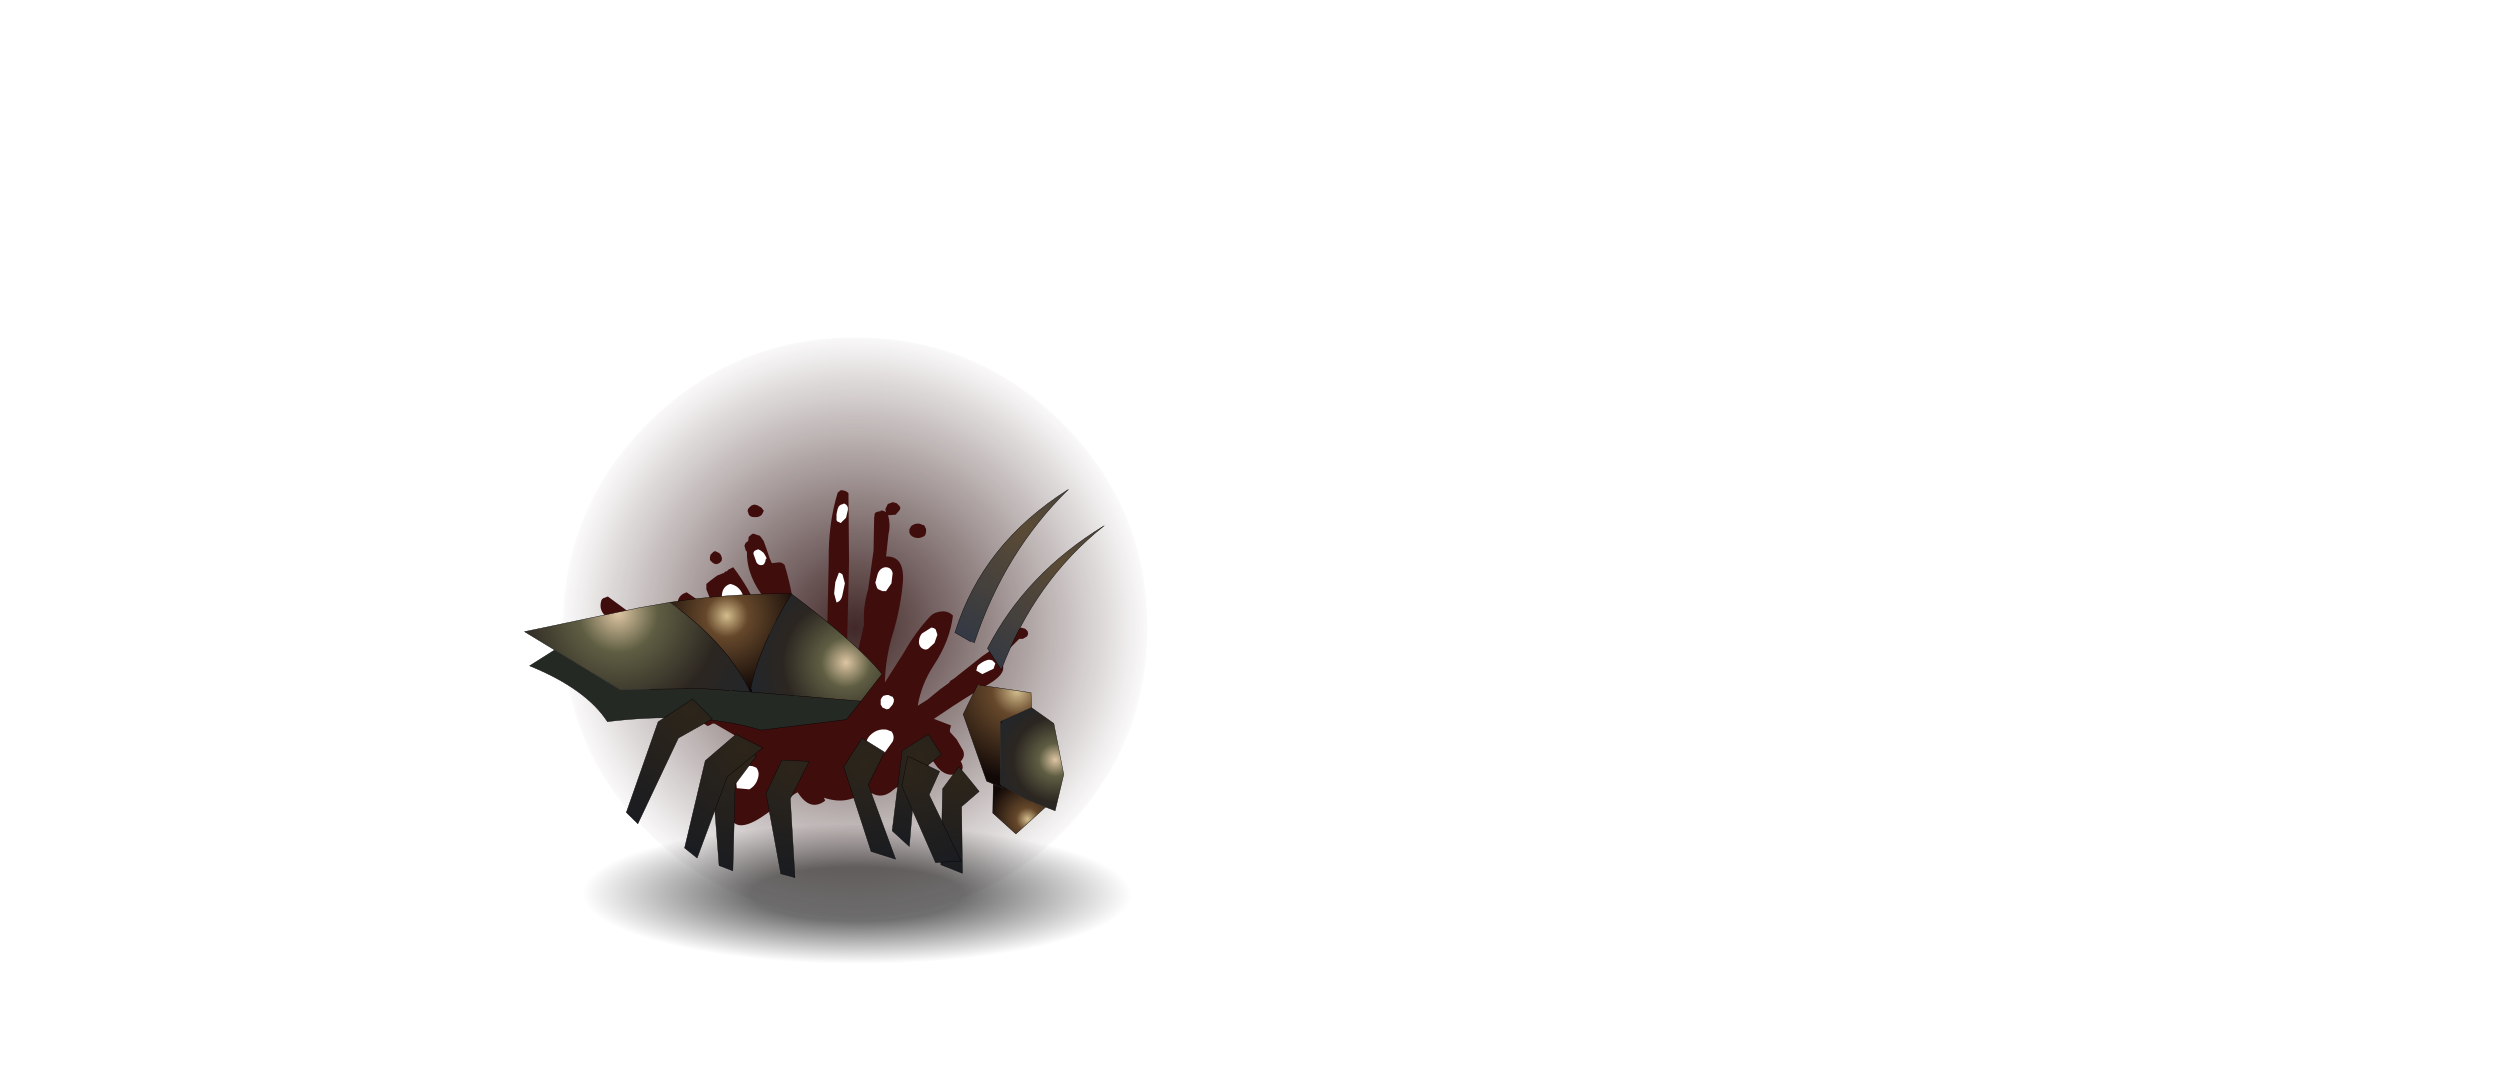 <?xml version="1.0" encoding="UTF-8" standalone="no"?>
<svg xmlns:ffdec="https://www.free-decompiler.com/flash" xmlns:xlink="http://www.w3.org/1999/xlink" ffdec:objectType="frame" height="182.2px" width="418.7px" xmlns="http://www.w3.org/2000/svg">
  <g transform="matrix(2.0, 0.0, 0.0, 2.0, 141.8, 83.6)">
    <use ffdec:characterId="144" height="19.95" id="shadower" transform="matrix(0.758, 0.111, 0.013, 0.731, -23.934, 22.182)" width="65.05" xlink:href="#sprite0"/>
    <use ffdec:characterId="161" height="55.6" transform="matrix(0.874, 0.0, 0.0, 0.874, -23.759, -13.534)" width="56.0" xlink:href="#sprite1"/>
    <use ffdec:characterId="2625" height="28.05" transform="matrix(1.0, 0.0, 0.0, 1.0, -20.6, -0.75)" width="35.8" xlink:href="#shape2"/>
    <filter id="filter0"/>
    <use ffdec:characterId="2611" filter="url(#filter0)" height="15.7" id="hand2" transform="matrix(0.553, 0.25, -0.25, 0.553, 5.535, 19.096)" width="14.55" xlink:href="#sprite2"/>
    <filter id="filter1"/>
    <use ffdec:characterId="2617" filter="url(#filter1)" height="17.95" id="leg4" transform="matrix(0.609, 0.006, -0.006, 0.609, -11.224, 20.69)" width="13.3" xlink:href="#sprite4"/>
    <filter id="filter2"/>
    <use ffdec:characterId="2623" filter="url(#filter2)" height="21.15" id="chest" transform="matrix(0.645, -0.174, 0.174, 0.645, -27.302, 11.182)" width="42.4" xlink:href="#sprite6"/>
    <filter id="filter3"/>
    <use ffdec:characterId="2620" filter="url(#filter3)" height="14.4" id="foot1" transform="matrix(0.496, 0.448, -0.448, 0.496, 12.637, 13.679)" width="17.8" xlink:href="#sprite8"/>
    <filter id="filter4"/>
    <use ffdec:characterId="2617" filter="url(#filter4)" height="17.95" id="leg3" transform="matrix(0.608, 0.275, -0.275, 0.608, -14.579, 15.975)" width="13.3" xlink:href="#sprite4"/>
    <filter id="filter5"/>
    <use ffdec:characterId="2614" filter="url(#filter5)" height="23.0" id="head" transform="matrix(0.41, 0.527, -0.527, 0.41, 18.882, -1.23)" width="12.9" xlink:href="#sprite10"/>
    <filter id="filter6"/>
    <use ffdec:characterId="2611" filter="url(#filter6)" height="15.7" id="hand1" transform="matrix(0.669, -0.009, 0.009, 0.669, -0.287, 20.033)" width="14.55" xlink:href="#sprite2"/>
  </g>
  <defs>
    <g id="sprite0" transform="matrix(1.0, 0.0, 0.0, 1.0, 32.5, 9.95)">
      <use ffdec:characterId="143" height="19.95" transform="matrix(1.0, 0.0, 0.0, 1.0, -32.5, -9.95)" width="65.05" xlink:href="#shape0"/>
    </g>
    <g id="shape0" transform="matrix(1.0, 0.0, 0.0, 1.0, 32.5, 9.95)">
      <path d="M1.45 8.25 Q-12.05 10.55 -22.0 9.8 -31.85 9.0 -32.45 5.6 -33.05 2.2 -24.0 -1.85 -14.9 -5.9 -1.4 -8.2 12.1 -10.55 22.0 -9.75 31.95 -9.0 32.5 -5.6 33.1 -2.2 24.0 1.85 14.95 5.9 1.45 8.25" fill="url(#gradient0)" fill-rule="evenodd" stroke="none"/>
    </g>
    <radialGradient cx="0" cy="0" gradientTransform="matrix(0.043, -0.007, 0.002, 0.011, 0.05, 0.0)" gradientUnits="userSpaceOnUse" id="gradient0" r="819.2" spreadMethod="pad">
      <stop offset="0.333" stop-color="#000000" stop-opacity="0.565"/>
      <stop offset="0.863" stop-color="#000000" stop-opacity="0.0"/>
      <stop offset="1.0" stop-color="#000000" stop-opacity="0.0"/>
    </radialGradient>
    <g id="sprite1" transform="matrix(1.0, 0.0, 0.0, 1.0, 28.0, 27.8)">
      <use ffdec:characterId="160" height="55.6" transform="matrix(1.0, 0.0, 0.0, 1.0, -28.0, -27.8)" width="56.0" xlink:href="#shape1"/>
    </g>
    <g id="shape1" transform="matrix(1.0, 0.0, 0.0, 1.0, 28.0, 27.8)">
      <path d="M0.0 -27.8 Q11.6 -27.8 19.8 -19.65 28.0 -11.5 28.0 0.0 28.0 11.5 19.8 19.65 11.6 27.8 0.0 27.8 -11.6 27.8 -19.8 19.65 -28.0 11.5 -28.0 0.0 -28.0 -11.5 -19.8 -19.65 -11.6 -27.8 0.0 -27.8" fill="url(#gradient1)" fill-rule="evenodd" stroke="none"/>
    </g>
    <radialGradient cx="0" cy="0" gradientTransform="matrix(0.035, 0.0, 0.0, 0.035, 0.0, 0.0)" gradientUnits="userSpaceOnUse" id="gradient1" r="819.2" spreadMethod="pad">
      <stop offset="0.0" stop-color="#270909" stop-opacity="0.875"/>
      <stop offset="1.0" stop-color="#270909" stop-opacity="0.0"/>
    </radialGradient>
    <g id="shape2" transform="matrix(1.0, 0.0, 0.0, 1.0, 20.6, 0.75)">
      <path d="M0.15 -0.5 L0.2 5.3 0.05 11.5 -0.05 15.45 0.4 15.05 0.5 15.05 0.85 13.15 1.45 10.5 Q1.35 9.05 1.8 7.55 L2.25 4.3 2.3 1.6 2.35 1.2 2.45 1.1 2.6 1.05 2.85 1.0 2.85 0.95 3.0 0.95 3.25 1.05 3.3 1.1 3.3 1.05 3.25 0.95 3.25 0.8 3.35 0.6 3.4 0.5 3.45 0.4 3.6 0.35 3.85 0.25 4.05 0.3 4.2 0.35 4.4 0.55 4.5 0.7 4.45 0.9 4.1 1.3 3.5 1.35 3.45 1.3 Q3.7 2.1 3.5 2.95 L3.3 4.8 Q4.9 4.75 4.7 7.05 4.5 9.15 3.9 11.15 3.25 13.2 3.2 15.35 L4.85 12.75 Q5.75 11.15 7.0 9.8 7.35 9.45 7.95 9.4 8.5 9.35 8.9 9.75 8.65 11.85 7.3 13.9 6.25 15.5 5.95 17.3 L6.75 16.8 7.85 15.9 8.55 15.4 8.7 15.2 8.95 15.05 11.35 13.15 14.1 11.25 14.15 11.2 14.15 11.1 14.3 10.95 14.6 10.75 14.75 10.8 14.95 10.85 15.15 11.05 15.2 11.3 15.1 11.5 14.75 11.7 14.45 11.7 12.85 13.3 12.7 13.45 Q13.85 14.35 11.8 15.55 9.8 16.7 7.9 18.0 L7.3 18.4 8.75 18.95 8.7 19.05 8.7 19.15 8.65 19.25 8.65 19.35 8.65 19.5 9.2 20.1 9.75 21.05 Q9.95 21.55 9.55 21.95 10.0 22.7 9.25 23.0 8.35 23.3 7.6 22.45 L7.2 21.9 7.0 22.1 6.85 22.2 Q6.95 23.75 4.75 23.95 4.3 24.0 3.9 24.35 3.0 25.15 2.05 24.6 L1.95 24.4 1.85 24.15 Q0.3 25.75 -1.9 25.0 L-1.8 25.25 Q-3.05 26.2 -4.1 24.55 L-4.3 24.65 -6.8 26.4 Q-9.6 28.4 -9.9 26.0 L-9.9 25.95 -10.6 25.65 -10.9 25.2 Q-10.85 24.6 -10.35 24.25 L-10.05 23.95 -10.2 23.3 Q-10.15 22.6 -9.5 22.15 L-8.15 21.25 -7.7 21.05 -7.8 20.95 -9.25 19.85 -11.05 18.8 -11.2 18.8 -11.25 18.8 -11.4 18.9 -11.65 19.0 -13.55 17.7 Q-14.45 17.0 -15.5 16.6 -16.55 16.2 -16.8 15.3 L-16.75 15.15 -16.45 14.9 -15.65 14.8 -15.7 14.75 -16.75 13.1 Q-17.3 12.15 -18.1 11.4 L-20.05 9.9 Q-20.8 9.35 -20.55 8.5 L-20.5 8.4 -20.4 8.3 -20.25 8.25 -20.0 8.15 -16.0 11.1 -11.8 13.9 Q-10.0 14.9 -9.7 16.25 L-9.45 16.35 -10.65 14.25 -10.7 13.75 -12.65 11.95 Q-13.3 11.25 -12.95 10.45 L-13.65 9.7 Q-14.15 9.4 -14.15 8.85 -14.2 8.2 -13.65 7.9 L-13.4 7.8 -12.6 8.35 -12.1 9.0 -11.45 9.75 -11.4 9.85 -11.35 9.95 -11.35 10.0 -11.4 10.1 -11.4 10.2 -11.45 10.3 -9.65 12.6 -7.5 14.5 Q-7.85 13.8 -8.35 13.25 -10.1 11.25 -11.2 8.95 L-11.75 7.55 -11.75 7.1 -11.45 6.85 -10.85 6.4 -10.35 6.2 -10.3 6.2 -10.15 6.05 -10.05 6.05 -9.9 5.9 -9.5 5.7 Q-8.15 7.45 -7.2 9.75 L-5.2 14.15 Q-4.6 15.35 -4.35 16.55 L-4.3 16.5 -3.75 16.45 -5.0 12.95 Q-5.7 10.1 -7.25 7.8 -8.4 6.1 -8.35 4.4 L-8.45 4.3 -8.55 3.95 -8.55 3.85 -8.45 3.65 -8.25 3.5 -8.2 3.15 -7.9 2.9 -7.75 2.9 -7.5 3.0 -7.3 3.05 -7.2 3.15 -6.95 3.5 -6.7 4.2 -6.45 4.95 -6.3 5.3 -6.25 5.35 -6.15 5.35 -5.75 5.3 Q-5.45 5.25 -5.2 5.5 -4.8 6.8 -4.55 8.2 -4.3 9.75 -3.3 11.0 -2.25 12.3 -2.45 13.9 L-2.55 14.3 -1.95 15.25 -1.65 11.95 -1.5 5.1 Q-1.55 2.05 -0.75 -0.55 L-0.5 -0.75 -0.4 -0.75 -0.15 -0.7 0.05 -0.6 0.15 -0.5 M6.1 2.05 L6.35 2.15 6.5 2.2 6.55 2.3 6.6 2.4 6.65 2.5 6.65 2.6 6.65 2.75 6.6 2.95 6.55 3.05 6.4 3.15 6.1 3.25 Q5.65 3.3 5.35 3.0 L5.3 2.9 5.25 2.8 5.25 2.7 5.25 2.6 5.25 2.5 5.3 2.45 5.35 2.35 5.4 2.25 5.65 2.1 5.85 2.05 6.1 2.05 M-7.15 0.7 L-6.95 0.95 -6.95 1.0 -7.1 1.3 Q-7.35 1.55 -7.75 1.5 -8.2 1.5 -8.25 1.1 L-8.3 1.0 -8.25 0.8 -8.2 0.75 -8.0 0.55 -7.75 0.45 -7.5 0.5 -7.15 0.7 M-10.8 4.45 Q-10.65 4.5 -10.55 4.65 L-10.45 4.9 -10.45 5.1 -10.5 5.2 -10.55 5.25 -10.65 5.35 -10.9 5.45 -11.1 5.4 -11.25 5.3 -11.45 5.1 -11.45 5.0 -11.45 4.95 -11.45 4.85 -11.4 4.65 -11.15 4.4 -11.0 4.35 -10.8 4.45 M-7.2 17.2 L-6.9 17.65 -6.85 17.4 -7.2 17.2" fill="#400d0d" fill-rule="evenodd" stroke="none"/>
      <path d="M3.75 7.05 L3.3 7.7 3.1 7.7 3.0 7.7 2.65 7.55 2.55 7.45 2.4 7.0 2.6 6.25 Q2.8 5.75 3.25 5.7 3.75 5.7 3.85 6.2 L3.75 7.05 M7.3 10.8 L7.45 10.9 7.6 11.35 7.35 12.05 6.8 12.55 6.6 12.6 Q6.1 12.5 6.05 12.0 6.05 11.55 6.3 11.25 L7.1 10.75 7.3 10.8 M3.95 16.95 L3.85 17.2 3.55 17.55 3.35 17.6 3.0 17.45 2.85 17.2 2.85 16.8 2.95 16.6 3.0 16.55 3.1 16.45 3.15 16.45 3.35 16.4 3.5 16.4 3.7 16.5 3.85 16.55 3.95 16.75 3.95 16.95 M3.35 19.3 L3.6 19.4 3.75 19.45 Q4.05 19.85 3.85 20.3 L3.2 21.2 Q2.7 21.65 2.05 21.55 1.65 21.25 1.6 20.7 1.6 20.05 2.1 19.65 2.65 19.2 3.35 19.3 M11.85 13.45 L12.0 13.45 12.2 13.5 12.3 13.6 12.45 13.75 12.3 14.2 11.35 14.65 10.85 14.35 10.9 14.2 Q10.9 13.95 11.15 13.8 11.4 13.6 11.7 13.5 L11.85 13.45 M-0.75 0.8 Q-0.65 0.45 -0.25 0.4 L-0.25 0.35 Q0.15 0.5 0.1 0.9 L-0.05 1.55 -0.5 2.0 -0.7 1.9 -0.8 1.85 -0.85 1.75 -0.85 1.65 -0.85 1.25 -0.75 0.8 M-6.95 4.5 L-6.8 4.75 -6.7 4.95 -6.75 5.0 -6.8 5.1 -6.8 5.2 -6.9 5.4 -7.0 5.5 Q-7.35 5.6 -7.55 5.3 L-7.8 4.6 Q-7.85 4.35 -7.55 4.25 L-7.4 4.2 -7.2 4.3 -6.95 4.5 M-8.7 8.0 L-8.25 9.35 Q-8.05 10.05 -8.3 10.65 -9.5 11.1 -10.1 9.9 -10.5 9.05 -10.45 8.05 -10.4 7.3 -9.75 7.1 -9.0 7.25 -8.7 8.0 M-7.6 11.9 L-7.45 11.95 -7.4 12.05 -7.35 12.25 -7.3 12.5 -7.4 12.8 -7.5 12.95 -7.95 12.85 -8.1 12.5 -8.2 12.1 -8.2 12.0 -8.1 11.9 -7.9 11.85 -7.75 11.8 -7.6 11.9 M-0.35 6.3 L-0.15 7.05 -0.35 8.0 Q-0.45 8.55 -0.85 8.65 L-1.05 7.9 -0.95 6.95 -0.65 6.15 -0.5 6.2 -0.35 6.3 M-18.55 10.85 L-18.5 10.8 -18.45 10.7 -18.25 10.55 -18.0 10.5 -18.0 10.45 -17.1 10.85 -16.35 11.5 Q-16.05 11.95 -16.4 12.35 L-16.45 12.4 Q-17.05 12.65 -17.55 12.15 L-18.35 11.4 -18.55 10.85 M-9.2 24.2 L-9.25 23.7 -9.0 23.0 -8.4 22.35 -8.25 22.3 -8.0 22.35 -7.9 22.35 -7.65 22.45 -7.55 22.5 Q-7.3 22.85 -7.4 23.25 -7.55 23.95 -8.15 24.3 L-9.2 24.2" fill="#ffffff" fill-rule="evenodd" stroke="none"/>
    </g>
    <g id="sprite2" transform="matrix(1.0, 0.0, 0.0, 1.0, 8.5, 5.75)">
      <use ffdec:characterId="2610" height="15.7" transform="matrix(1.0, 0.0, 0.0, 1.0, -8.5, -5.75)" width="14.55" xlink:href="#sprite3"/>
    </g>
    <g id="sprite3" transform="matrix(1.0, 0.0, 0.0, 1.0, 8.5, 5.75)">
      <use ffdec:characterId="2609" height="15.7" transform="matrix(1.0, 0.0, 0.0, 1.0, -8.5, -5.75)" width="14.55" xlink:href="#shape3"/>
    </g>
    <g id="shape3" transform="matrix(1.0, 0.0, 0.0, 1.0, 8.5, 5.75)">
      <path d="M-6.15 -5.75 L-3.35 -3.95 -5.45 0.1 -2.15 9.45 -5.2 8.45 -8.5 -2.2 -6.15 -5.75" fill="url(#gradient2)" fill-rule="evenodd" stroke="none"/>
      <path d="M2.15 1.45 L6.05 9.8 2.85 9.95 -1.25 0.3 -0.45 -3.4 Q1.55 -2.45 3.5 -1.45 L2.15 1.45" fill="url(#gradient3)" fill-rule="evenodd" stroke="none"/>
      <path d="M-6.15 -5.75 L-8.5 -2.2 -5.2 8.45 -2.15 9.45 -5.45 0.1 -3.35 -3.95 -6.15 -5.75 M2.15 1.45 L3.5 -1.45 Q1.55 -2.45 -0.45 -3.4 L-1.25 0.3 2.85 9.95 6.05 9.8 2.15 1.45 Z" fill="none" stroke="#000000" stroke-linecap="round" stroke-linejoin="round" stroke-width="0.05"/>
    </g>
    <radialGradient cx="0" cy="0" gradientTransform="matrix(0.015, 0.0, 0.0, 0.015, -5.9, -2.7)" gradientUnits="userSpaceOnUse" id="gradient2" r="819.2" spreadMethod="pad">
      <stop offset="0.0" stop-color="#2d251a"/>
      <stop offset="1.0" stop-color="#1a1c21"/>
    </radialGradient>
    <radialGradient cx="0" cy="0" gradientTransform="matrix(0.016, 0.0, 0.0, 0.016, -0.25, -1.85)" gradientUnits="userSpaceOnUse" id="gradient3" r="819.2" spreadMethod="pad">
      <stop offset="0.0" stop-color="#2d251a"/>
      <stop offset="1.0" stop-color="#1a1c21"/>
    </radialGradient>
    <g id="sprite4" transform="matrix(1.0, 0.0, 0.0, 1.0, 12.5, 5.9)">
      <use ffdec:characterId="2616" height="17.95" transform="matrix(1.0, 0.0, 0.0, 1.0, -12.5, -5.9)" width="13.3" xlink:href="#sprite5"/>
    </g>
    <g id="sprite5" transform="matrix(1.0, 0.0, 0.0, 1.0, 12.5, 5.9)">
      <use ffdec:characterId="2615" height="17.95" transform="matrix(1.0, 0.0, 0.0, 1.0, -12.5, -5.9)" width="13.3" xlink:href="#shape4"/>
    </g>
    <g id="shape4" transform="matrix(1.0, 0.0, 0.0, 1.0, 12.5, 5.9)">
      <path d="M-9.75 -5.9 L-6.45 -4.65 -9.35 -0.7 -9.55 11.2 -11.45 10.5 -12.5 -1.5 -9.75 -5.9" fill="url(#gradient4)" fill-rule="evenodd" stroke="none"/>
      <path d="M-1.75 1.2 L-1.0 12.05 -2.95 11.55 -5.1 0.5 -2.95 -4.1 0.8 -3.95 -1.75 1.2" fill="url(#gradient5)" fill-rule="evenodd" stroke="none"/>
      <path d="M-9.75 -5.9 L-12.5 -1.5 -11.45 10.5 -9.55 11.2 -9.35 -0.7 -6.45 -4.65 -9.75 -5.9 M-1.75 1.2 L0.8 -3.95 -2.95 -4.1 -5.1 0.5 -2.95 11.55 -1.0 12.05 -1.75 1.2 Z" fill="none" stroke="#000000" stroke-linecap="round" stroke-linejoin="round" stroke-width="0.05"/>
    </g>
    <radialGradient cx="0" cy="0" gradientTransform="matrix(0.019, 0.0, 0.0, 0.019, -9.45, -4.25)" gradientUnits="userSpaceOnUse" id="gradient4" r="819.2" spreadMethod="pad">
      <stop offset="0.0" stop-color="#2d251a"/>
      <stop offset="1.0" stop-color="#1a1c21"/>
    </radialGradient>
    <radialGradient cx="0" cy="0" gradientTransform="matrix(0.018, 0.0, 0.0, 0.018, -1.5, -2.9)" gradientUnits="userSpaceOnUse" id="gradient5" r="819.2" spreadMethod="pad">
      <stop offset="0.0" stop-color="#2d251a"/>
      <stop offset="1.0" stop-color="#1a1c21"/>
    </radialGradient>
    <g id="sprite6" transform="matrix(1.0, 0.0, 0.0, 1.0, 27.9, 17.3)">
      <use ffdec:characterId="2622" height="21.15" transform="matrix(1.0, 0.0, 0.0, 1.0, -27.9, -17.3)" width="42.4" xlink:href="#sprite7"/>
    </g>
    <g id="sprite7" transform="matrix(1.0, 0.0, 0.0, 1.0, 27.95, 17.25)">
      <use ffdec:characterId="2621" height="21.15" transform="matrix(1.0, 0.0, 0.0, 1.0, -27.95, -17.25)" width="42.4" xlink:href="#shape5"/>
    </g>
    <g id="shape5" transform="matrix(1.0, 0.0, 0.0, 1.0, 27.95, 17.25)">
      <path d="M-2.1 -2.65 L-2.0 -2.55 -2.05 -2.55 -2.1 -2.6 -2.1 -2.65 -2.05 -2.55 -2.1 -2.65" fill="#999999" fill-rule="evenodd" stroke="none"/>
      <path d="M11.0 2.15 L8.65 3.9 -2.0 2.4 -2.85 1.9 Q-9.85 -2.15 -20.35 -3.65 -21.85 -8.3 -27.95 -12.95 L-24.4 -14.05 -17.85 -7.15 -7.8 -4.55 -2.1 -2.6 -2.05 -2.55 -2.0 -2.55 11.0 2.15" fill="#252923" fill-rule="evenodd" stroke="none"/>
      <path d="M-8.9 -16.05 Q-1.9 -15.3 6.05 -13.15 L6.1 -13.1 Q0.5 -7.9 -2.1 -2.65 -3.25 -9.1 -8.9 -16.05" fill="url(#gradient6)" fill-rule="evenodd" stroke="none"/>
      <path d="M-24.4 -14.05 L-27.45 -17.25 -12.8 -16.4 -8.9 -16.05 Q-3.25 -9.1 -2.1 -2.65 L-2.1 -2.6 -7.8 -4.55 -17.85 -7.15 -24.4 -14.05" fill="url(#gradient7)" fill-rule="evenodd" stroke="none"/>
      <path d="M6.1 -13.1 Q12.45 -4.9 14.45 -0.45 L11.0 2.15 -2.0 -2.55 -2.1 -2.65 Q0.5 -7.9 6.1 -13.1" fill="url(#gradient8)" fill-rule="evenodd" stroke="none"/>
      <path d="M6.1 -13.1 Q12.45 -4.9 14.45 -0.45 L11.0 2.15 8.65 3.9 -2.0 2.4 -2.85 1.9 Q-9.85 -2.15 -20.35 -3.65 -21.85 -8.3 -27.95 -12.95 L-24.4 -14.05 -27.45 -17.25 -12.8 -16.4 -8.9 -16.05 Q-1.9 -15.3 6.05 -13.15 L6.1 -13.1 Q0.5 -7.9 -2.1 -2.65 -3.25 -9.1 -8.9 -16.05 M-2.0 -2.55 L11.0 2.15 M-2.05 -2.55 L-2.0 -2.55 M-2.1 -2.6 L-2.05 -2.55 -2.1 -2.65 M-2.1 -2.6 L-7.8 -4.55 -17.85 -7.15 -24.4 -14.05" fill="none" stroke="#000000" stroke-linecap="round" stroke-linejoin="round" stroke-width="0.05"/>
    </g>
    <radialGradient cx="0" cy="0" gradientTransform="matrix(0.013, 0.0, 0.0, 0.013, -2.45, -12.55)" gradientUnits="userSpaceOnUse" id="gradient6" r="819.2" spreadMethod="pad">
      <stop offset="0.004" stop-color="#d1bb8b"/>
      <stop offset="0.247" stop-color="#66482b"/>
      <stop offset="0.894" stop-color="#120907"/>
    </radialGradient>
    <radialGradient cx="0" cy="0" gradientTransform="matrix(0.024, 0.0, 0.0, 0.024, -15.5, -16.45)" gradientUnits="userSpaceOnUse" id="gradient7" r="819.2" spreadMethod="pad">
      <stop offset="0.0" stop-color="#ddc5a2"/>
      <stop offset="0.251" stop-color="#5f5e43"/>
      <stop offset="0.647" stop-color="#2c2621"/>
      <stop offset="1.0" stop-color="#22262b"/>
      <stop offset="1.0" stop-color="#070a0a"/>
    </radialGradient>
    <radialGradient cx="0" cy="0" gradientTransform="matrix(0.015, 0.0, 0.0, 0.015, 10.45, -3.0)" gradientUnits="userSpaceOnUse" id="gradient8" r="819.2" spreadMethod="pad">
      <stop offset="0.0" stop-color="#ddc5a2"/>
      <stop offset="0.251" stop-color="#5f5e43"/>
      <stop offset="0.647" stop-color="#2c2621"/>
      <stop offset="1.0" stop-color="#22262b"/>
      <stop offset="1.0" stop-color="#070a0a"/>
    </radialGradient>
    <g id="sprite8" transform="matrix(1.0, 0.0, 0.0, 1.0, 8.9, 2.9)">
      <use ffdec:characterId="2619" height="14.4" transform="matrix(1.0, 0.0, 0.0, 1.0, -8.9, -2.9)" width="17.8" xlink:href="#sprite9"/>
    </g>
    <g id="sprite9" transform="matrix(1.0, 0.0, 0.0, 1.0, 8.85, 2.9)">
      <use ffdec:characterId="2618" height="14.4" transform="matrix(1.0, 0.0, 0.0, 1.0, -8.85, -2.9)" width="17.8" xlink:href="#shape6"/>
    </g>
    <g id="shape6" transform="matrix(1.0, 0.0, 0.0, 1.0, 8.85, 2.9)">
      <path d="M-8.6 0.7 L-3.2 -2.9 -1.9 -1.55 -3.6 2.3 1.6 8.2 2.4 8.3 0.95 8.75 0.1 9.05 -7.7 4.8 -8.85 0.8 -8.6 0.7" fill="url(#gradient9)" fill-rule="evenodd" stroke="none"/>
      <path d="M7.75 6.5 L7.25 11.5 3.35 11.5 0.95 8.75 2.4 8.3 1.6 8.2 5.25 7.4 7.75 6.5" fill="url(#gradient10)" fill-rule="evenodd" stroke="none"/>
      <path d="M-1.9 -1.55 L1.5 -1.95 6.7 1.95 8.95 6.05 7.75 6.5 5.25 7.4 1.6 8.2 -3.6 2.3 -1.9 -1.55" fill="url(#gradient11)" fill-rule="evenodd" stroke="none"/>
      <path d="M-8.6 0.7 L-3.2 -2.9 -1.9 -1.55 1.5 -1.95 6.7 1.95 8.95 6.05 7.75 6.5 7.25 11.5 3.35 11.5 0.95 8.75 0.1 9.05 -7.7 4.8 -8.85 0.8 M0.95 8.75 L2.4 8.3 1.6 8.2 -3.6 2.3 -1.9 -1.55 M1.6 8.2 L5.25 7.4 7.75 6.5" fill="none" stroke="#000000" stroke-linecap="round" stroke-linejoin="round" stroke-width="0.05"/>
    </g>
    <radialGradient cx="0" cy="0" gradientTransform="matrix(0.015, 0.0, 0.0, 0.015, -4.65, -1.85)" gradientUnits="userSpaceOnUse" id="gradient9" r="819.2" spreadMethod="pad">
      <stop offset="0.004" stop-color="#d1bb8b"/>
      <stop offset="0.247" stop-color="#66482b"/>
      <stop offset="0.894" stop-color="#120907"/>
    </radialGradient>
    <radialGradient cx="0" cy="0" gradientTransform="matrix(0.007, 0.0, 0.0, 0.007, 7.1, 9.15)" gradientUnits="userSpaceOnUse" id="gradient10" r="819.2" spreadMethod="pad">
      <stop offset="0.004" stop-color="#d1bb8b"/>
      <stop offset="0.247" stop-color="#66482b"/>
      <stop offset="0.894" stop-color="#120907"/>
    </radialGradient>
    <radialGradient cx="0" cy="0" gradientTransform="matrix(0.01, 0.0, 0.0, 0.01, 4.7, 1.3)" gradientUnits="userSpaceOnUse" id="gradient11" r="819.2" spreadMethod="pad">
      <stop offset="0.0" stop-color="#ddc5a2"/>
      <stop offset="0.251" stop-color="#5f5e43"/>
      <stop offset="0.647" stop-color="#2c2621"/>
      <stop offset="1.0" stop-color="#22262b"/>
      <stop offset="1.0" stop-color="#070a0a"/>
    </radialGradient>
    <g id="sprite10" transform="matrix(1.0, 0.0, 0.0, 1.0, 7.45, 19.9)">
      <use ffdec:characterId="2613" height="23.0" transform="matrix(1.0, 0.0, 0.0, 1.0, -7.45, -19.9)" width="12.9" xlink:href="#sprite11"/>
    </g>
    <g id="sprite11" transform="matrix(1.0, 0.0, 0.0, 1.0, 7.8, 20.0)">
      <use ffdec:characterId="2612" height="23.0" transform="matrix(1.0, 0.0, 0.0, 1.0, -7.8, -20.0)" width="12.9" xlink:href="#shape7"/>
    </g>
    <g id="shape7" transform="matrix(1.0, 0.0, 0.0, 1.0, 7.8, 20.0)">
      <path d="M-2.15 3.0 L-2.2 3.0 -2.2 2.95 -2.15 3.0" fill="#999999" fill-rule="evenodd" stroke="none"/>
      <path d="M-2.2 2.95 Q-8.85 -6.6 -7.6 -19.25 -6.35 -8.1 0.35 1.9 L-0.05 2.15 -2.15 3.0 -2.2 2.95" fill="url(#gradient12)" fill-rule="evenodd" stroke="none"/>
      <path d="M5.1 1.3 L1.9 1.0 Q-2.55 -8.55 -1.25 -20.0 -1.15 -8.85 5.1 1.3" fill="url(#gradient13)" fill-rule="evenodd" stroke="none"/>
      <path d="M-2.15 3.0 L-2.2 3.0 -2.2 2.95 Q-8.85 -6.6 -7.6 -19.25 -6.35 -8.1 0.35 1.9 M-0.05 2.15 L-2.15 3.0 M5.1 1.3 Q-1.15 -8.85 -1.25 -20.0 -2.55 -8.55 1.9 1.0 L5.1 1.3 Z" fill="none" stroke="#000000" stroke-linecap="round" stroke-linejoin="round" stroke-width="0.05"/>
    </g>
    <radialGradient cx="0" cy="0" gradientTransform="matrix(0.019, 0.0, 0.0, 0.019, -7.55, -11.9)" gradientUnits="userSpaceOnUse" id="gradient12" r="819.2" spreadMethod="pad">
      <stop offset="0.0" stop-color="#5b4b35"/>
      <stop offset="1.0" stop-color="#343943"/>
    </radialGradient>
    <radialGradient cx="0" cy="0" gradientTransform="matrix(0.019, 0.0, 0.0, 0.019, -0.9, -12.9)" gradientUnits="userSpaceOnUse" id="gradient13" r="819.2" spreadMethod="pad">
      <stop offset="0.0" stop-color="#5b4b35"/>
      <stop offset="1.0" stop-color="#343943"/>
    </radialGradient>
  </defs>
</svg>

